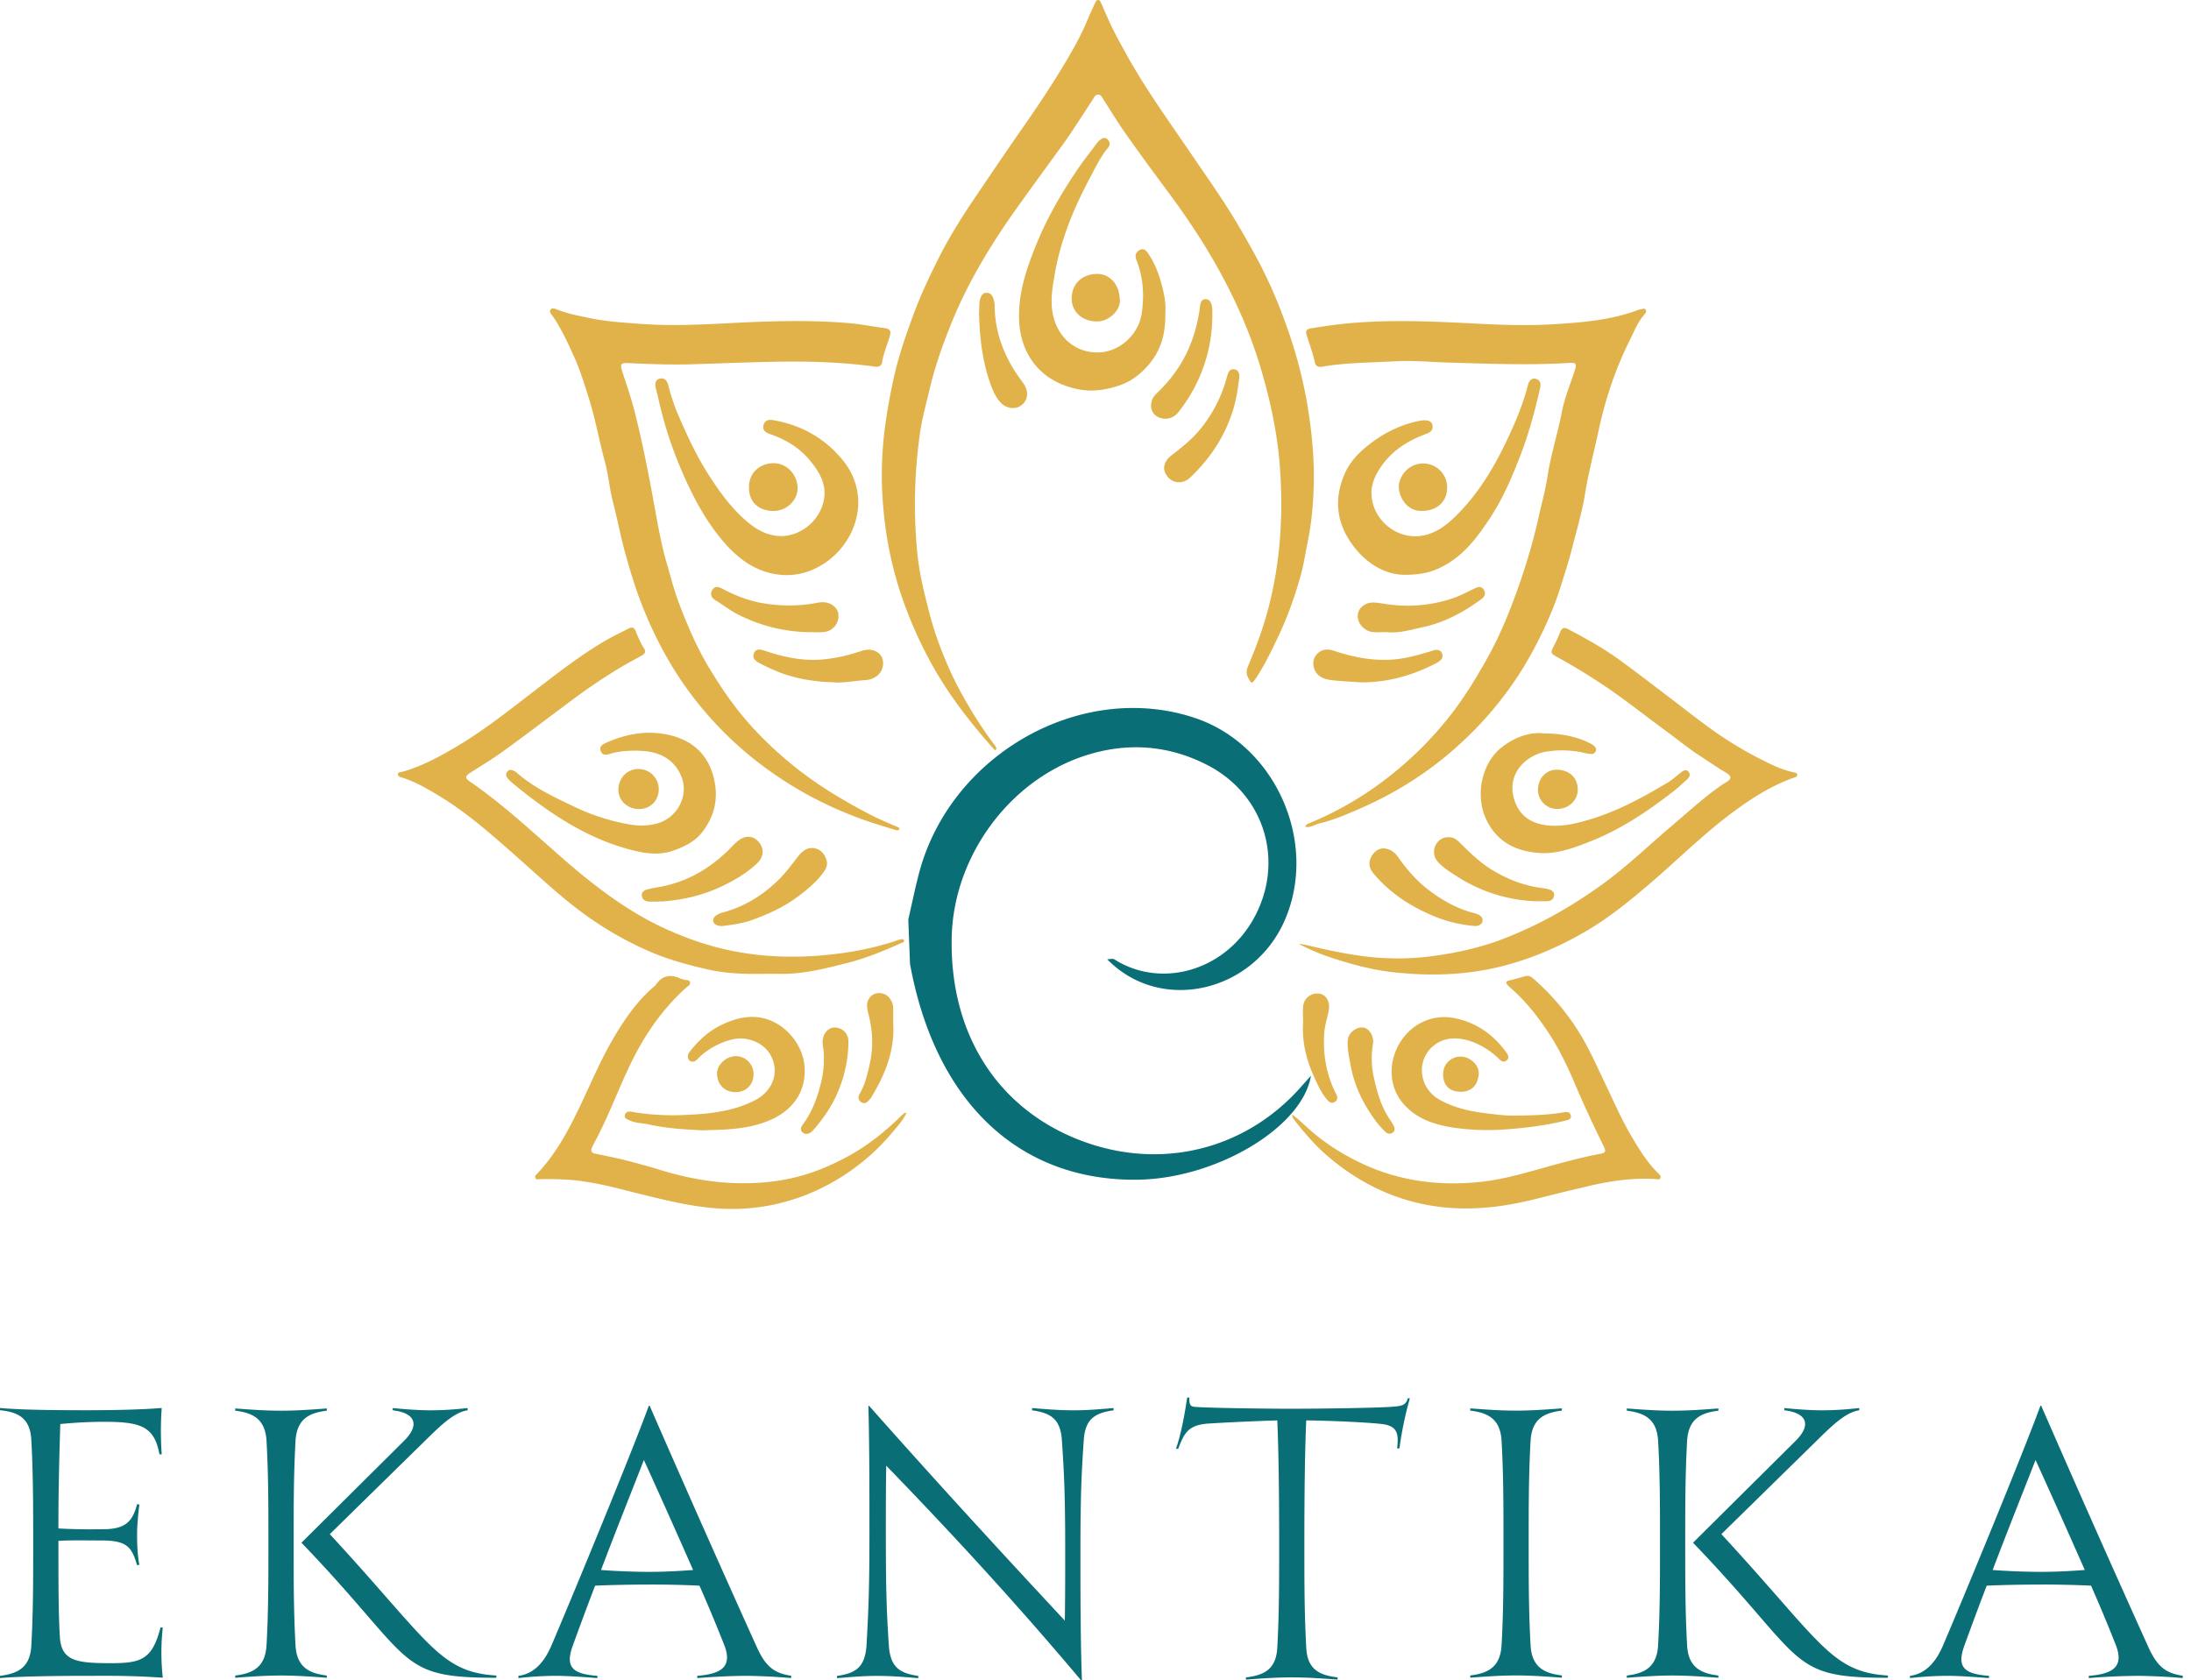 <svg width="103" height="79" fill="none" xmlns="http://www.w3.org/2000/svg"><path d="M46.774 35.274c-.153-.172-.306-.34-.455-.515-.931-1.088-1.793-2.23-2.492-3.487a19.952 19.952 0 0 1-1.407-3.143 17.528 17.528 0 0 1-.892-4.221 17.13 17.13 0 0 1 .08-3.86c.11-.803.255-1.602.433-2.391.226-.997.568-1.96.92-2.92.317-.859.71-1.684 1.114-2.498.52-1.048 1.138-2.038 1.797-3.005.745-1.1 1.49-2.202 2.251-3.294.56-.803 1.11-1.617 1.622-2.45.528-.854 1.04-1.72 1.423-2.654.098-.237.207-.467.316-.7.03-.063.062-.136.138-.136.077 0 .113.073.139.135.178.398.341.8.534 1.19.218.442.459.873.699 1.304.883 1.588 1.953 3.06 2.971 4.56.666.979 1.353 1.946 1.975 2.954.35.566.673 1.146.997 1.723a22.244 22.244 0 0 1 1.462 3.235 21.943 21.943 0 0 1 1.033 3.768c.233 1.351.371 2.706.324 4.075-.029.836-.105 1.665-.273 2.49-.112.551-.192 1.11-.345 1.65-.28 1-.63 1.98-1.084 2.921-.313.646-.619 1.293-1.019 1.888-.181.27-.21.255-.356-.026-.106-.204-.084-.369.003-.577.404-.942.75-1.905.997-2.899.517-2.08.644-4.195.498-6.327-.112-1.65-.458-3.253-.934-4.838-.48-1.592-1.15-3.1-1.95-4.55-.75-1.357-1.622-2.639-2.553-3.884-.626-.84-1.244-1.687-1.845-2.541-.363-.515-.687-1.055-1.029-1.588-.065-.103-.113-.223-.258-.212-.131.007-.167.128-.23.219-.494.745-.963 1.508-1.49 2.23-.703.965-1.405 1.928-2.1 2.9-.705.986-1.36 2-1.945 3.06-.44.795-.834 1.62-1.172 2.471-.382.953-.72 1.913-.956 2.914-.168.712-.368 1.42-.47 2.147a23.592 23.592 0 0 0-.123 5.593c.069.683.2 1.362.367 2.034.167.672.331 1.344.564 1.994.32.898.698 1.778 1.16 2.614.455.821.953 1.613 1.517 2.366.047.065.113.127.11.222l-.07.062.004-.003Z" fill="#E0B249"/><path d="M61.367 38.874c.026-.124.113-.143.19-.175a15.847 15.847 0 0 0 3.873-2.293 16.774 16.774 0 0 0 2.78-2.812c.64-.825 1.181-1.709 1.69-2.618.557-.993.997-2.04 1.383-3.107a29.1 29.1 0 0 0 1.055-3.581c.138-.632.316-1.26.414-1.9.153-1.014.473-1.989.666-2.993.127-.665.39-1.303.604-1.953.112-.34.083-.406-.273-.38-1.899.117-3.794.036-5.693-.018-.825-.026-1.651-.106-2.473-.059-1.146.066-2.295.055-3.434.256-.189.033-.305-.04-.342-.216-.087-.438-.254-.85-.382-1.274-.065-.212.011-.281.2-.314.713-.12 1.43-.215 2.154-.27 1.779-.131 3.557-.059 5.332.033 1.328.07 2.652.124 3.98.04 1.324-.084 2.648-.19 3.91-.665.032-.01.065-.021.098-.025.09-.008.2-.084.262.007.073.102-.026.186-.091.267-.31.372-.48.825-.691 1.248-.658 1.326-1.12 2.731-1.43 4.177-.21.983-.472 1.954-.633 2.95-.141.877-.4 1.742-.622 2.611-.156.613-.352 1.209-.542 1.811-.294.946-.702 1.848-1.156 2.724-.975 1.887-2.28 3.516-3.874 4.907-1.342 1.176-2.848 2.096-4.485 2.804-.586.252-1.171.5-1.797.65-.218.051-.41.208-.67.168h-.003ZM41.139 17.237c-1.48-.204-2.968-.255-4.456-.234-1.422.019-2.84.084-4.26.125-.97.025-1.938-.015-2.91-.059-.316-.014-.367.051-.272.354.16.512.342 1.019.488 1.537.156.56.287 1.125.414 1.687.146.658.28 1.318.407 1.98.135.704.255 1.409.39 2.113.12.62.25 1.234.433 1.84.17.58.316 1.169.53 1.735.397 1.044.826 2.07 1.405 3.034.403.675.829 1.325 1.31 1.946.701.909 1.505 1.716 2.378 2.453 1.226 1.041 2.59 1.87 4.016 2.6.37.19.756.343 1.138.515.051.022.138.03.128.102-.019.088-.11.073-.171.055-.222-.062-.437-.135-.655-.2a18.241 18.241 0 0 1-2.797-1.1 17.74 17.74 0 0 1-3.383-2.172 16.758 16.758 0 0 1-3.445-3.852 18.43 18.43 0 0 1-1.495-2.877c-.364-.862-.64-1.746-.89-2.637-.245-.85-.405-1.727-.627-2.585-.163-.628-.21-1.277-.382-1.905-.269-.986-.443-1.998-.752-2.976-.204-.643-.397-1.285-.673-1.902-.306-.676-.611-1.351-1.033-1.965-.062-.087-.171-.186-.091-.292.08-.106.214-.04.309-.004.51.201 1.047.3 1.578.41.75.156 1.517.2 2.281.259 1.342.102 2.685.05 4.03-.019 1.921-.102 3.845-.175 5.766-.018.582.048 1.16.164 1.742.241.233.033.316.113.24.373-.116.409-.294.8-.36 1.223-.026.171-.15.237-.32.215h-.011Z" fill="#E0B249"/><path d="M36.138 45.778c-.964.022-1.924.011-2.87-.204-.895-.205-1.779-.442-2.63-.8a16.051 16.051 0 0 1-3.616-2.136c-.876-.679-1.684-1.435-2.513-2.169-1.226-1.08-2.437-2.187-3.841-3.037-.56-.34-1.124-.676-1.757-.873-.084-.026-.207-.051-.207-.16 0-.107.127-.092.203-.114.91-.255 1.728-.697 2.536-1.175 1.338-.79 2.546-1.76 3.772-2.702 1.065-.818 2.131-1.643 3.295-2.319.338-.197.695-.358 1.04-.54.153-.08.262-.055.328.11.116.291.243.58.414.85.091.146 0 .245-.123.31-.342.194-.691.37-1.026.574-.764.463-1.506.963-2.223 1.497-1.083.806-2.16 1.628-3.255 2.42-.502.365-1.037.683-1.557 1.019-.244.157-.258.248-.025.409 1.55 1.062 2.917 2.348 4.325 3.578 1.2 1.052 2.451 2.037 3.84 2.822.703.398 1.441.723 2.201 1.005 1.95.722 3.972.941 6.024.785 1.258-.1 2.513-.31 3.721-.727.025-.007.047-.022.073-.022.08-.007.196-.073.229.022.036.106-.098.117-.167.15-.83.372-1.666.712-2.554.934-.91.227-1.811.46-2.753.493-.299.011-.597 0-.892 0h.008ZM61.058 44.369c.24.025.469.087.702.142.913.212 1.826.398 2.76.49.997.094 1.994.069 2.98-.074 1.102-.157 2.186-.405 3.233-.814 1.659-.646 3.186-1.519 4.627-2.563 1.127-.818 2.124-1.785 3.179-2.68.771-.653 1.517-1.343 2.346-1.928.076-.054.156-.102.237-.15.29-.17.302-.302.014-.47-.41-.241-.8-.515-1.2-.774-.553-.355-1.059-.774-1.586-1.161-.975-.712-1.917-1.468-2.921-2.144a29.76 29.76 0 0 0-2.284-1.387c-.248-.135-.251-.194-.12-.442.123-.234.229-.475.33-.72.073-.178.183-.207.343-.127.844.442 1.673.902 2.448 1.464.793.577 1.567 1.176 2.346 1.767.709.54 1.411 1.096 2.138 1.61a17.7 17.7 0 0 0 2.787 1.596c.284.132.585.23.89.303.07.018.18.022.183.113 0 .102-.106.12-.186.15-1.084.387-2.037 1.008-2.95 1.694-1.313.99-2.48 2.147-3.724 3.217-.99.85-1.997 1.676-3.129 2.33-1.258.726-2.578 1.292-3.997 1.639-1.662.405-3.34.441-5.02.255-.978-.106-1.935-.369-2.877-.675a9.983 9.983 0 0 1-1.55-.657v-.004ZM42.62 52.31c-.186.39-.455.668-.695.957a10.155 10.155 0 0 1-3.55 2.701 9.466 9.466 0 0 1-4.769.833c-1.105-.088-2.179-.343-3.255-.606-1.186-.288-2.364-.64-3.594-.73a15.202 15.202 0 0 0-1.353-.03c-.08 0-.186.04-.233-.05-.047-.092.037-.158.095-.22.804-.854 1.371-1.862 1.88-2.91.582-1.194 1.08-2.435 1.768-3.574.502-.836 1.066-1.647 1.822-2.29.033-.029.07-.054.091-.087.302-.453.699-.515 1.168-.296.055.026.116.033.17.051.092.033.237-.007.27.106.04.139-.105.201-.19.278-1.116 1.007-1.949 2.22-2.6 3.57-.542 1.121-.975 2.29-1.542 3.4-.087.175-.186.343-.27.522-.068.15-.043.26.146.3.542.112 1.084.218 1.619.36.45.121.906.242 1.35.38 1.887.588 3.804.83 5.765.512 1.13-.183 2.19-.596 3.197-1.15.888-.49 1.67-1.114 2.39-1.815.065-.066.138-.128.21-.186.012-.011.033-.008.106-.026h.004ZM60.752 52.394c.4.314.728.65 1.088.946a10.3 10.3 0 0 0 1.928 1.234c1.833.927 3.775 1.201 5.798.993.949-.099 1.866-.347 2.786-.606.946-.267 1.899-.53 2.866-.716.266-.05.291-.113.167-.369a58.31 58.31 0 0 1-1.41-3.066c-.368-.866-.79-1.702-1.325-2.476-.476-.69-.997-1.34-1.637-1.888a2.015 2.015 0 0 1-.127-.124c-.105-.11-.11-.186.058-.226.255-.062.51-.132.764-.205.19-.054.306.059.43.165a11.093 11.093 0 0 1 1.92 2.205c.556.825.95 1.734 1.375 2.625.41.85.785 1.723 1.266 2.538.36.61.73 1.212 1.236 1.716.066.065.16.142.124.237-.044.11-.164.055-.251.051-1.088-.066-2.153.099-3.208.35-.688.165-1.375.326-2.055.5-.71.183-1.423.344-2.146.435-1.095.14-2.183.14-3.278-.062-1.757-.325-3.288-1.099-4.648-2.249-.611-.515-1.124-1.11-1.615-1.734-.051-.066-.11-.132-.11-.278l.004.004ZM54.78 14.729c.025.96-.212 1.789-.83 2.475-.367.41-.79.734-1.328.917-.6.2-1.204.303-1.83.197-1.789-.303-2.855-1.596-2.887-3.367-.022-1.215.356-2.336.804-3.439.49-1.212 1.138-2.344 1.866-3.432.316-.475.672-.92 1.014-1.38.03-.04.07-.077.11-.11.112-.091.236-.16.363-.043.124.113.135.273.033.394-.35.416-.582.902-.833 1.376-.767 1.435-1.39 2.925-1.673 4.539-.113.642-.226 1.281-.091 1.931.233 1.125 1.128 1.844 2.219 1.778.905-.05 1.8-.81 1.953-1.822.13-.869.076-1.697-.244-2.512-.08-.2-.047-.376.157-.482.193-.098.313.044.4.176.287.42.469.89.607 1.376.131.475.233.964.19 1.424v.004ZM36.956 27.037c-1.251-.026-2.175-.672-2.957-1.585-.826-.967-1.415-2.081-1.92-3.242a18.888 18.888 0 0 1-1.15-3.567c-.033-.15-.08-.296-.11-.45-.036-.19.019-.36.219-.397.2-.04.32.106.367.28.131.505.291 1.001.498 1.476.4.92.819 1.833 1.357 2.687.488.767 1.004 1.5 1.674 2.118.465.43.978.785 1.647.84.859.069 1.699-.5 2.03-1.297.382-.927-.015-1.635-.567-2.289-.488-.58-1.135-.964-1.86-1.208-.188-.066-.348-.176-.29-.413.054-.23.24-.274.44-.24 1.324.226 2.43.839 3.284 1.883 1.466 1.793.553 4.195-1.265 5.079a3.08 3.08 0 0 1-1.4.325h.003ZM65.925 27.018c-.877-.036-1.771-.565-2.422-1.518-.699-1.023-.779-2.107-.284-3.235.229-.526.614-.942 1.055-1.296.698-.566 1.476-.968 2.357-1.165.076-.018.149-.026.225-.037.288-.036.462.044.488.241.036.256-.153.333-.342.406-.862.324-1.612.806-2.125 1.595-.225.343-.396.716-.403 1.143-.015 1.216 1.124 2.209 2.324 2.041.611-.088 1.095-.416 1.524-.822 1.299-1.23 2.135-2.77 2.844-4.388.273-.617.499-1.249.67-1.902.047-.176.17-.325.367-.27.23.061.24.259.193.46-.24 1.047-.517 2.084-.902 3.088-.4 1.044-.837 2.074-1.455 3.009-.575.869-1.193 1.705-2.142 2.22-.535.292-1.03.445-1.968.434l-.004-.003Z" fill="#E0B249"/><path d="M29.845 35.292c-.393 0-.782.03-1.16.146-.179.055-.371.091-.448-.142-.073-.22.102-.303.258-.376.968-.435 1.986-.603 3.012-.355 1 .242 1.728.851 2.019 1.895.276.986.102 1.877-.528 2.677-.33.42-.792.646-1.287.832-.76.285-1.495.139-2.23-.066-1.735-.481-3.234-1.409-4.649-2.497-.269-.208-.534-.423-.796-.639a1.091 1.091 0 0 1-.204-.226.224.224 0 0 1 .033-.285c.076-.08.167-.073.258-.033.062.03.124.062.175.106.79.697 1.731 1.132 2.666 1.58a9.845 9.845 0 0 0 2.713.863c.412.065.815.05 1.215-.059.92-.248 1.488-1.263 1.16-2.154-.265-.712-.825-1.11-1.57-1.227-.212-.033-.426-.033-.637-.047v.007ZM72.523 34.478c.87 0 1.56.139 2.215.46.076.036.15.084.211.139.073.065.11.153.058.255-.044.088-.124.12-.21.113a1.673 1.673 0 0 1-.303-.047 4.693 4.693 0 0 0-1.775-.066c-.92.135-1.884.986-1.553 2.19.204.746.728 1.202 1.63 1.286.705.066 1.385-.113 2.055-.318 1.258-.39 2.404-1.018 3.532-1.69.233-.139.433-.325.65-.493.117-.088.245-.164.354-.015.101.14.021.263-.084.358-.204.183-.4.369-.615.537-1.204.938-2.466 1.789-3.892 2.355-.77.307-1.568.613-2.415.559-1.12-.073-2.026-.523-2.528-1.61-.498-1.085-.215-2.575.706-3.327.6-.489 1.313-.748 1.967-.69l-.003.004ZM33.111 53.142c-.81-.036-1.72-.083-2.615-.28-.305-.07-.63-.055-.92-.201-.113-.055-.24-.092-.197-.249.044-.157.179-.168.313-.146.808.143 1.622.187 2.44.154 1.169-.048 2.333-.154 3.391-.712.771-.41 1.153-1.264.706-2.1-.306-.573-1.084-.902-1.754-.752a3.412 3.412 0 0 0-1.636.884c-.084.08-.16.186-.299.171-.2-.022-.273-.266-.12-.463.408-.526.888-.968 1.488-1.26.477-.23.964-.39 1.513-.38 1.255.026 2.306 1.136 2.4 2.326.095 1.201-.578 2.06-1.567 2.501-.975.438-2.008.475-3.143.5v.008ZM71.224 52.445c.935-.007 1.608-.036 2.27-.15.138-.025.298-.036.345.128.055.186-.112.23-.243.26-.903.219-1.82.339-2.747.408-.862.066-1.72.044-2.568-.087-.87-.135-1.688-.413-2.295-1.1-.731-.824-.702-1.993-.2-2.844.564-.949 1.586-1.42 2.659-1.182 1 .219 1.797.788 2.39 1.632.08.113.116.24-.008.343-.123.102-.24.044-.338-.051a3.682 3.682 0 0 0-1.135-.77c-.622-.26-1.371-.351-1.957.127-.844.683-.698 1.994.273 2.538.608.34 1.28.518 1.96.61.616.083 1.234.16 1.594.138ZM38.018 29.72a7.606 7.606 0 0 1-3.324-.832c-.375-.19-.699-.45-1.055-.665-.168-.102-.28-.266-.16-.478.12-.208.302-.16.469-.073.618.329 1.262.58 1.96.694.76.124 1.521.131 2.281.014.135-.021.266-.054.404-.065.415-.037.786.222.818.558a.754.754 0 0 1-.676.84c-.237.026-.477.004-.713.004l-.004.003ZM33.948 43.54c-.069-.011-.156-.011-.236-.04-.211-.077-.248-.3-.073-.442a.896.896 0 0 1 .342-.16c1.076-.293 1.979-.866 2.75-1.67.302-.313.549-.671.822-1.007.185-.226.418-.398.724-.347.287.051.472.248.57.53.08.23 0 .423-.13.598-.338.468-.779.83-1.237 1.169-.655.485-1.386.814-2.146 1.088-.444.157-.906.215-1.386.277v.004ZM30.968 42.386c-.152 0-.305.008-.458 0-.178-.01-.32-.095-.338-.285-.018-.182.13-.255.27-.292.261-.065.534-.102.8-.16 1.116-.245 2.065-.8 2.895-1.578.185-.175.352-.372.549-.533.353-.288.727-.259.993.055.25.3.23.69-.08.986-.484.46-1.055.796-1.655 1.084-.895.428-1.837.647-2.82.716h-.152l-.004.007ZM65.165 29.72c-.317-.021-.644.07-.946-.113-.28-.171-.44-.482-.375-.777.062-.282.357-.504.691-.504.16 0 .32.025.48.05 1.12.187 2.223.11 3.296-.255.353-.12.68-.303 1.018-.46.157-.073.313-.117.426.066.113.182.033.332-.12.442-.837.617-1.739 1.102-2.76 1.318-.565.117-1.121.303-1.714.226l.004.007ZM39.292 32.079c-.88-.015-1.746-.139-2.576-.442a9.246 9.246 0 0 1-1.04-.478c-.17-.088-.327-.226-.23-.45.1-.23.3-.185.485-.123.876.296 1.768.496 2.702.42a7.513 7.513 0 0 0 1.768-.373c.12-.04.24-.08.371-.087.32-.022.615.142.702.394a.75.75 0 0 1-.262.847.954.954 0 0 1-.498.183c-.477.032-.946.124-1.422.116v-.007ZM64.979 39.882c.367.007.582.178.753.42.407.58.87 1.117 1.44 1.547.615.464 1.277.844 2.026 1.052.124.033.248.062.36.131.095.059.15.14.139.256-.011.117-.091.179-.193.22-.098.04-.2.021-.302.014a6.386 6.386 0 0 1-1.917-.504c-1.047-.45-1.971-1.066-2.71-1.946-.189-.227-.262-.482-.127-.76.12-.244.31-.401.535-.423l-.004-.008ZM63.964 32.079c-.458-.033-.917-.051-1.371-.106-.353-.044-.691-.164-.815-.555-.08-.252-.044-.49.153-.686.24-.238.52-.227.807-.128.862.288 1.739.46 2.652.409.64-.037 1.255-.212 1.866-.394.09-.026.174-.07.269-.066.12 0 .218.04.262.16.04.11.04.223-.051.307a.96.96 0 0 1-.182.139c-1.124.588-2.313.931-3.59.92ZM72.264 42.372a7.295 7.295 0 0 1-3.75-1.158c-.324-.208-.651-.401-.913-.69a.697.697 0 0 1-.09-.832c.145-.249.381-.355.668-.329.222.022.368.172.51.314.458.46.927.902 1.484 1.238.716.43 1.477.726 2.31.832.116.015.236.033.349.07.134.044.25.127.225.295-.025.154-.138.241-.284.252-.167.015-.338 0-.509.004v.004ZM58.253 17.796c-.069.577-.163 1.143-.356 1.694-.4 1.154-1.066 2.125-1.943 2.957-.407.384-.974.263-1.189-.248-.102-.245 0-.551.291-.778.477-.369.95-.74 1.342-1.212a6.455 6.455 0 0 0 1.277-2.475 1.73 1.73 0 0 1 .062-.194c.05-.12.134-.2.276-.179.146.018.226.113.244.256.007.058 0 .12 0 .179h-.004ZM56.991 14.926a7.273 7.273 0 0 1-1.615 4.473.757.757 0 0 1-1.033.146c-.309-.223-.309-.73.015-1.034.47-.441.873-.934 1.197-1.486.432-.734.69-1.533.825-2.373.018-.117.026-.237.051-.354.026-.124.088-.226.233-.234.138-.003.222.077.27.197.087.212.047.439.061.669l-.004-.004ZM46.028 14.648c.018-.219-.014-.441.073-.657.05-.128.12-.226.273-.226.156 0 .254.087.309.226.05.128.076.263.076.402.015 1.274.462 2.399 1.197 3.417.076.103.153.205.218.318.197.336.127.72-.167.931-.273.2-.673.153-.935-.102-.204-.201-.335-.46-.437-.716-.45-1.15-.585-2.358-.61-3.585l.003-.008ZM38.731 49.78a3.05 3.05 0 0 0-.043-.595.94.94 0 0 1-.008-.303c.044-.347.284-.584.572-.577a.64.64 0 0 1 .632.639c0 .872-.189 1.705-.542 2.5-.265.596-.633 1.125-1.054 1.622-.062.07-.124.142-.204.19-.117.07-.251.076-.357-.022-.112-.106-.083-.238 0-.347.415-.555.662-1.187.833-1.848.106-.401.182-.814.168-1.252l.003-.007ZM41.994 48.188c.058 1.252-.4 2.351-1.03 3.395-.028.052-.072.092-.112.14-.105.123-.23.19-.378.083-.146-.102-.142-.244-.058-.387.258-.442.367-.93.476-1.424.17-.767.135-1.522-.055-2.282a2.219 2.219 0 0 1-.072-.376c-.026-.266.123-.522.338-.606a.614.614 0 0 1 .727.208c.106.143.16.303.16.478v.767l.004.004ZM61.258 48.071c0-.255-.015-.511.003-.767a.67.67 0 0 1 .502-.58c.255-.051.477 0 .622.237.113.186.11.387.07.595-.066.344-.183.676-.204 1.03-.062 1 .105 1.953.563 2.851.066.128.084.249-.036.347-.131.102-.255.066-.36-.05-.273-.304-.44-.673-.608-1.034-.385-.829-.614-1.698-.549-2.625l-.004-.004ZM64.553 49.031a4.105 4.105 0 0 0 .04 1.654c.15.683.342 1.351.742 1.94.062.09.12.185.175.284.058.11.087.233-.022.325a.253.253 0 0 1-.349-.015 3.79 3.79 0 0 1-.444-.493c-.582-.781-1.011-1.632-1.193-2.6-.062-.335-.138-.667-.149-1.01-.004-.147 0-.293.066-.424.13-.267.469-.442.716-.376.24.065.433.368.422.712l-.004.003ZM35.214 22.93c-.029-.746.571-1.158 1.157-1.154.662.003 1.127.584 1.124 1.179 0 .584-.538 1.077-1.146 1.066-.698-.011-1.146-.438-1.138-1.095l.003.003ZM52.64 14.046c.077.518-.501 1.059-1.043 1.066-.684.011-1.197-.42-1.215-1.037-.018-.69.44-1.168 1.146-1.197.618-.026 1.087.467 1.11 1.168h.003ZM66.892 24.017c-.702.051-1.098-.577-1.131-1.073-.033-.486.4-1.143 1.124-1.154a1.123 1.123 0 0 1 1.146 1.121c.01.643-.451 1.092-1.139 1.106Z" fill="#E0B249"/><path d="M30.049 38.038c-.542 0-.979-.402-.979-.906 0-.555.422-1.004.99-.978a.95.95 0 0 1 .909.93c.007.545-.39.95-.92.95v.004ZM72.304 37.107c.008-.53.393-.928.888-.92.593.007.982.383.978.942 0 .507-.443.912-.978.901a.9.9 0 0 1-.891-.923h.003ZM35.425 50.5c0 .488-.342.839-.833.843-.56.003-.855-.38-.884-.833-.03-.434.422-.854.877-.858a.838.838 0 0 1 .84.847ZM68.631 51.324c-.505-.01-.796-.321-.79-.836a.814.814 0 0 1 .838-.814c.44.007.876.413.836.832-.047.5-.32.83-.887.822l.003-.004Z" fill="#E0B249"/><path d="M42.7 43.23c.178-.778.323-1.501.513-2.213 1.495-5.59 7.65-9.037 12.956-7.266 3.765 1.256 5.805 5.787 4.252 9.457-1.458 3.446-5.856 4.472-8.373 1.887.149 0 .273-.04.342.008 2.215 1.413 5.35.533 6.678-2.17 1.284-2.613.313-5.626-2.328-6.976-1.855-.95-3.82-1.07-5.79-.413-3.55 1.187-6.133 4.761-6.21 8.533-.094 4.513 2.136 8.029 6.038 9.53 3.761 1.445 7.78.463 10.41-2.542.132-.15.27-.3.44-.49-.403 2.443-4.477 4.846-8.176 4.886-5.525.058-9.48-3.622-10.672-10.146M7.653 76.517a10.613 10.613 0 0 0 0 2.355c-1.611-.106-2.419-.087-3.59-.087-1.171 0-3.135.018-4.063.106v-.106c.858-.106 1.419-.406 1.473-1.424.087-1.581.087-2.954.087-4.82 0-1.687 0-3.253-.087-4.838C1.423 66.7.895 66.385 0 66.298v-.106c.946.087 2.4.106 4.063.106 1.051 0 2.506-.019 3.54-.106-.052.686-.052 1.442 0 2.18h-.106c-.244-1.319-.877-1.53-2.612-1.53-.63 0-1.382.036-2.051.106-.07 2.303-.088 3.483-.088 4.907.63.036 1.244.05 2.12.036 1.121 0 1.387-.456 1.58-1.18l.105.02c-.051.456-.106.948-.106 1.39 0 .475.019.986.106 1.442l-.106.019c-.243-.81-.436-1.143-1.578-1.161-.808 0-1.455-.019-2.12.018v.106c0 1.865 0 3.322.068 4.414.07 1.143.808 1.23 2.42 1.23 1.4 0 1.927-.175 2.313-1.686l.105.018v-.004ZM15.364 78.77v.106c-.909-.07-1.524-.106-2.153-.106-.63 0-1.262.037-2.153.106v-.106c.894-.106 1.418-.438 1.473-1.442.087-1.581.087-3.009.087-4.783 0-1.775 0-3.202-.087-4.783-.051-1.004-.579-1.337-1.473-1.442v-.106c.894.069 1.505.106 2.153.106.647 0 1.244-.037 2.153-.106v.106c-.895.105-1.418.438-1.473 1.442-.087 1.617-.087 2.99-.087 4.783 0 1.793 0 3.165.087 4.783.051 1.004.579 1.336 1.473 1.442Zm.138-6.649c4.696 5.083 5.151 6.488 7.832 6.649v.106c-4.747 0-3.783-.756-9.163-6.35l4.834-4.8c.735-.738.528-1.3-.542-1.425v-.106c.35.037 1.139.106 1.754.106.614 0 1.12-.036 1.767-.106v.106c-.614.088-1.225.668-1.96 1.391l-4.522 4.433v-.004ZM37.193 78.785v.105a27.56 27.56 0 0 0-2.085-.105c-.629 0-1.473.036-2.331.105v-.105c1.102-.088 1.666-.406 1.28-1.424a73.7 73.7 0 0 0-1.175-2.815 45.688 45.688 0 0 0-2.364-.052c-.877 0-1.823.019-2.54.052-.367.949-.716 1.898-1.05 2.815-.368 1.018-.018 1.336 1.156 1.424v.105c-.665-.05-1.4-.105-1.927-.105-.684 0-1.295.05-1.786.105v-.105c.542-.07 1.12-.406 1.56-1.443 1.139-2.672 3.768-9.058 4.572-11.256h.037a945.356 945.356 0 0 0 5.012 11.29c.437.985.84 1.284 1.648 1.405l-.008.004Zm-4.61-4.977a449.96 449.96 0 0 0-2.313-5.17c-.647 1.654-1.349 3.41-2.015 5.17.63.051 1.56.088 2.245.088.753 0 1.418-.037 2.084-.088ZM52.35 66.195v.106c-.877.124-1.332.406-1.401 1.391-.106 1.548-.157 2.604-.157 5.258 0 1.705 0 4.151.07 6.05h-.037c-2.804-3.34-5.87-6.7-9.163-10.096-.018 1.038-.018 2.074-.018 3.166 0 2.691.037 3.728.142 5.294.07 1.019.51 1.3 1.382 1.424v.106c-.822-.07-1.313-.106-1.927-.106-.615 0-1.07.037-1.892.106v-.106c.877-.124 1.313-.405 1.386-1.424.087-1.566.138-2.603.138-5.276 0-1.705 0-4.29-.05-5.995h.036c3.099 3.502 6.183 6.857 9.199 10.096.018-1.107.018-2.235.018-3.272 0-2.636-.051-3.677-.157-5.225-.069-.985-.527-1.267-1.4-1.39v-.107c.822.07 1.35.106 1.946.106.597 0 1.07-.036 1.891-.106h-.007ZM66.277 65.739a17.48 17.48 0 0 0-.49 2.355h-.106c.087-.774-.019-1.092-.84-1.161-.717-.07-2.245-.143-3.434-.157-.07 1.617-.088 3.64-.088 5.838 0 1.811 0 3.217.088 4.838.05 1.004.578 1.3 1.473 1.406v.105c-.895-.069-1.506-.105-2.154-.105-.647 0-1.243.036-2.153.105v-.105c.895-.106 1.419-.406 1.473-1.406.088-1.581.088-3.06.088-4.838 0-2.161-.019-4.202-.088-5.838-1.175.037-2.63.106-3.346.157-.84.088-1.033.438-1.313 1.18h-.106c.23-.65.404-1.567.528-2.41h.105c-.018.368.07.423.28.438.56.05 3.277.087 4.503.087s4.274-.036 4.907-.106c.335-.036.491-.087.579-.387h.105l-.01.004ZM73.425 66.316c-.895.106-1.419.438-1.473 1.442-.088 1.618-.088 2.99-.088 4.783 0 1.793 0 3.166.088 4.783.05 1.004.578 1.336 1.473 1.442v.106c-.91-.07-1.524-.106-2.153-.106-.63 0-1.263.037-2.154.106v-.106c.895-.106 1.419-.438 1.473-1.442.088-1.58.088-3.008.088-4.783 0-1.774 0-3.202-.088-4.783-.05-1.004-.578-1.336-1.473-1.442v-.106c.895.07 1.506.106 2.154.106.647 0 1.243-.037 2.153-.106v.106ZM80.783 78.77v.106c-.91-.07-1.524-.106-2.153-.106-.63 0-1.262.037-2.153.106v-.106c.894-.106 1.418-.438 1.473-1.442.087-1.581.087-3.009.087-4.783 0-1.775 0-3.202-.087-4.783-.051-1.004-.579-1.337-1.473-1.442v-.106c.894.069 1.505.106 2.153.106.647 0 1.244-.037 2.153-.106v.106c-.895.105-1.418.438-1.473 1.442-.087 1.617-.087 2.99-.087 4.783 0 1.793 0 3.165.087 4.783.051 1.004.578 1.336 1.473 1.442Zm.138-6.649c4.696 5.083 5.151 6.488 7.832 6.649v.106c-4.747 0-3.783-.756-9.163-6.35l4.834-4.8c.735-.738.528-1.3-.542-1.425v-.106c.35.037 1.139.106 1.754.106.614 0 1.12-.036 1.767-.106v.106c-.614.088-1.226.668-1.96 1.391l-4.522 4.433v-.004ZM102.611 78.785v.105a27.57 27.57 0 0 0-2.084-.105 30.7 30.7 0 0 0-2.332.105v-.105c1.102-.088 1.666-.406 1.28-1.424a73.866 73.866 0 0 0-1.174-2.815 45.688 45.688 0 0 0-2.365-.052c-.876 0-1.822.019-2.539.052-.367.949-.716 1.898-1.05 2.815-.368 1.018-.019 1.336 1.156 1.424v.105c-.666-.05-1.4-.105-1.928-.105-.684 0-1.295.05-1.786.105v-.105c.542-.07 1.12-.406 1.56-1.443 1.139-2.672 3.769-9.058 4.573-11.256h.036a953.095 953.095 0 0 0 5.012 11.29c.437.985.841 1.284 1.648 1.405l-.007.004Zm-4.605-4.977a449.96 449.96 0 0 0-2.313-5.17c-.648 1.654-1.35 3.41-2.016 5.17.63.051 1.56.088 2.245.088.753 0 1.418-.037 2.084-.088Z" fill="#0A6E77"/></svg>